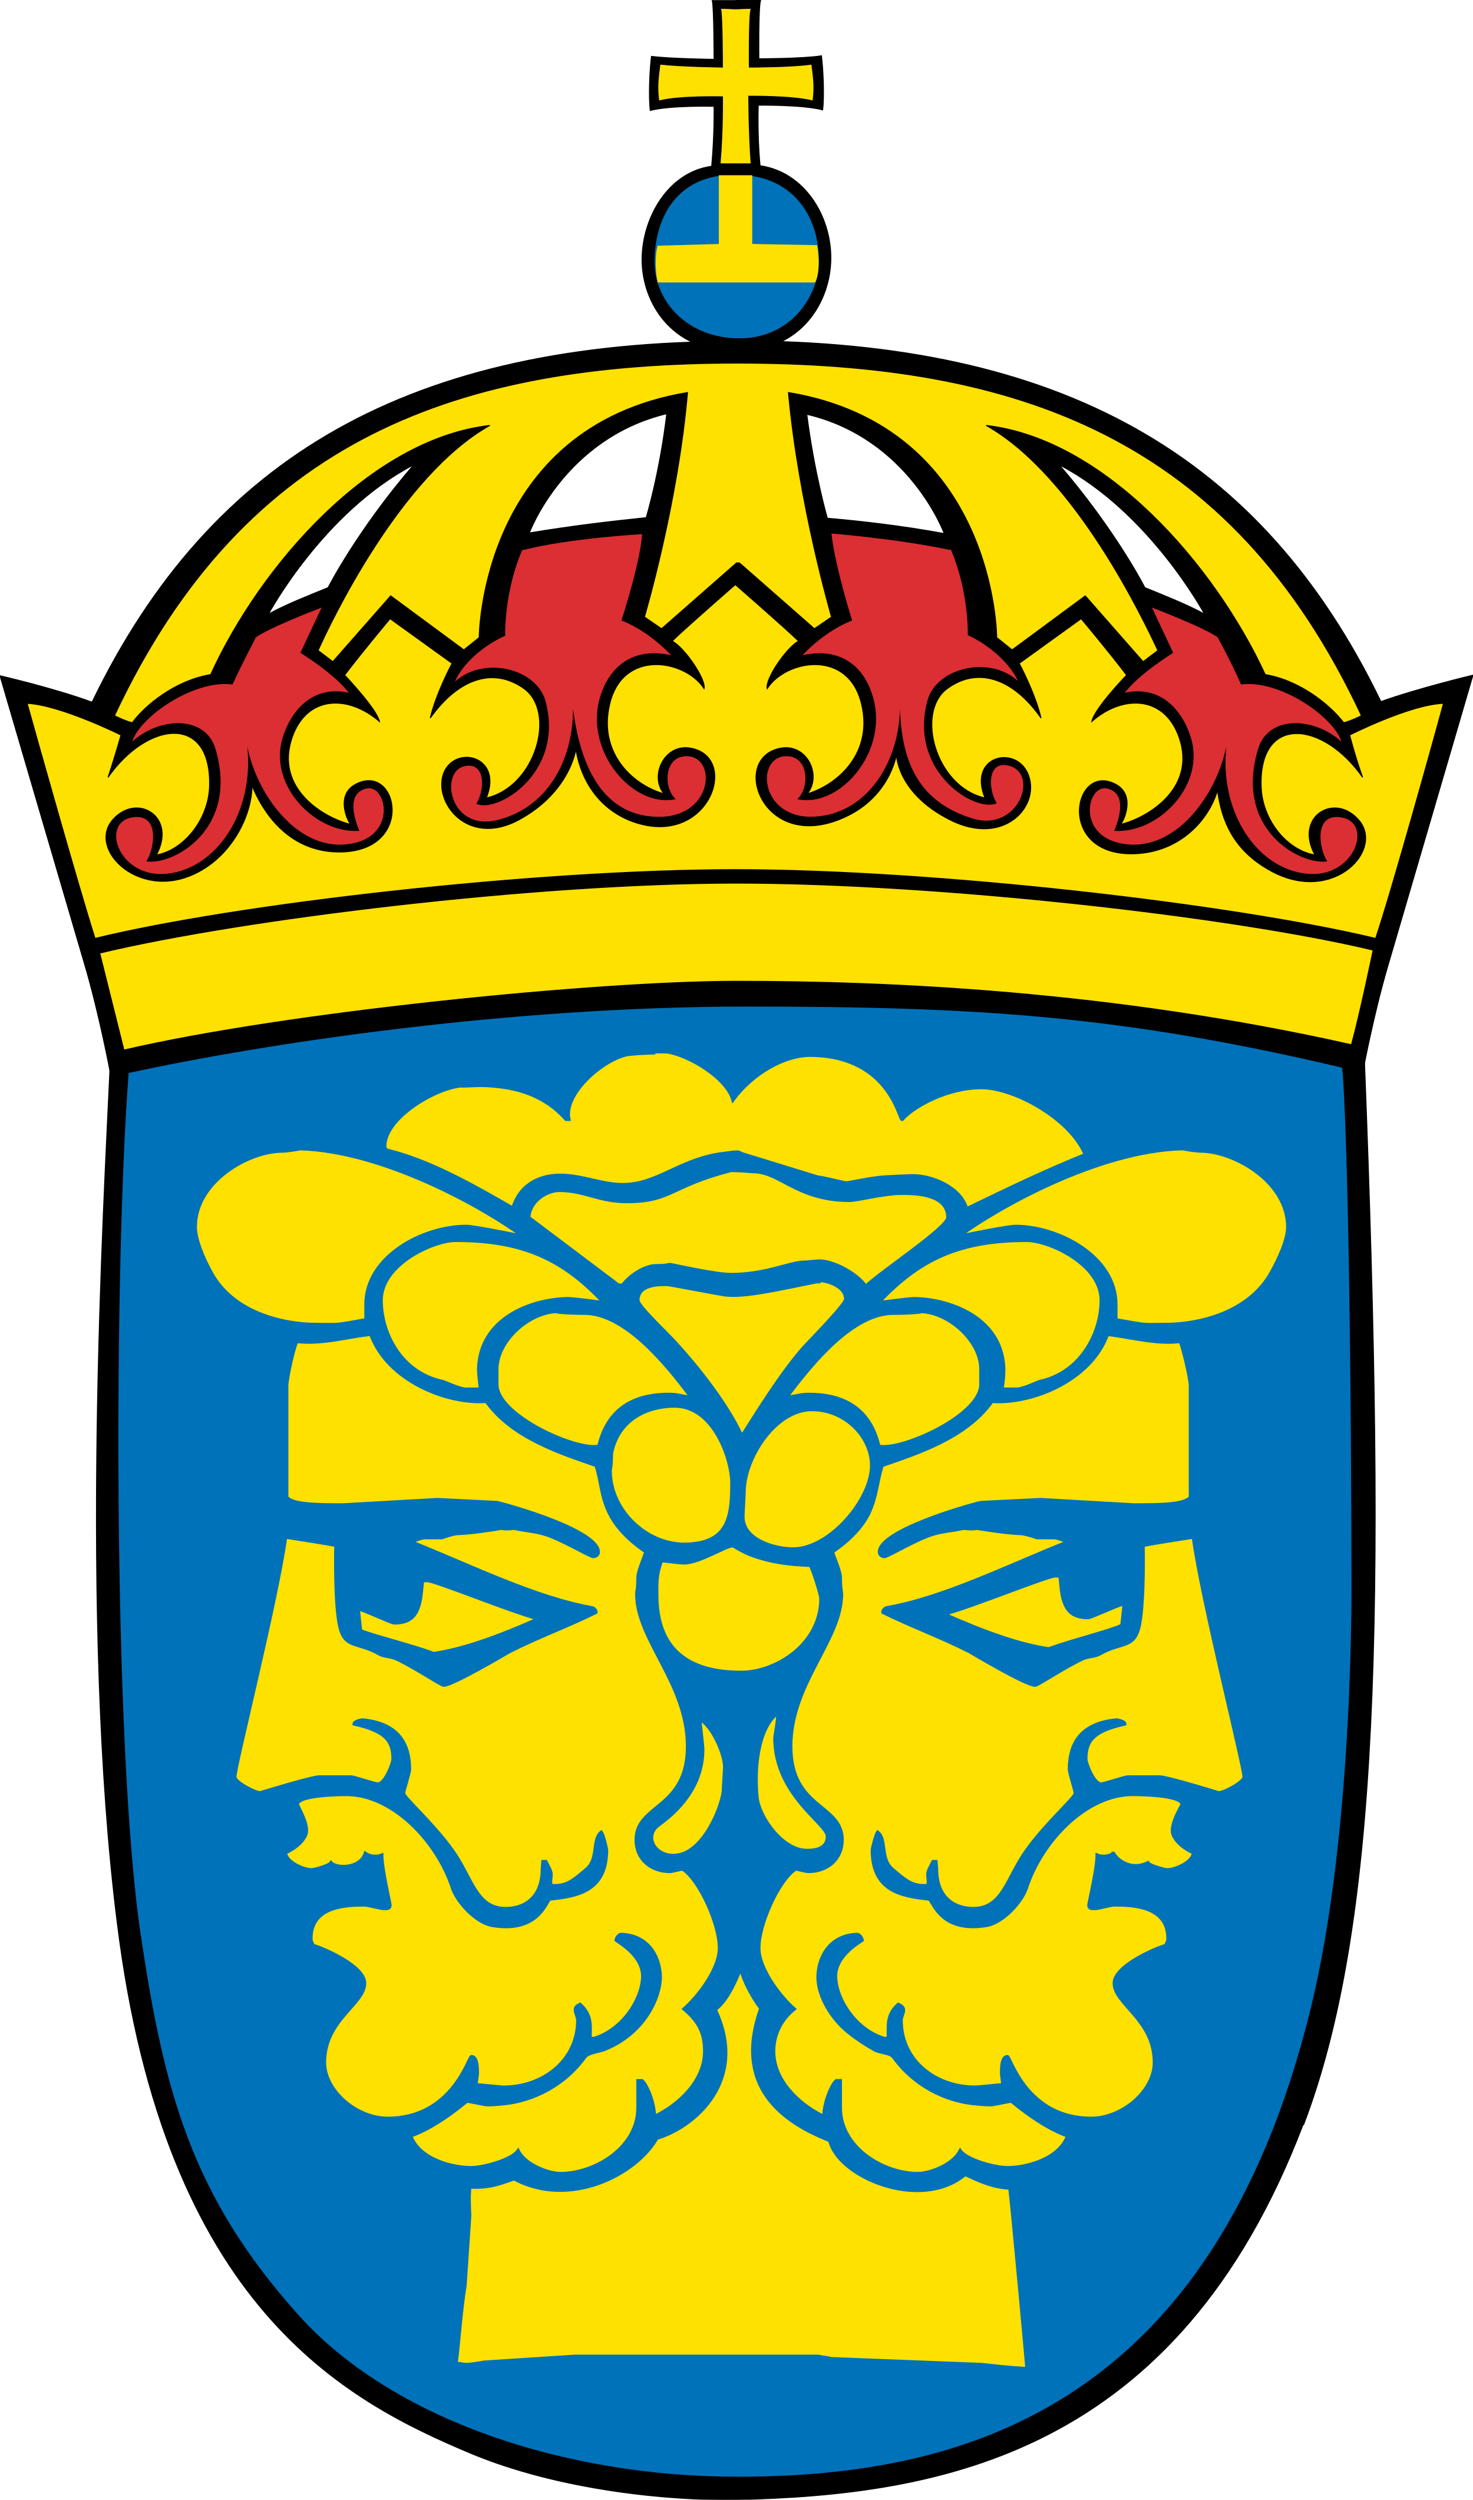 <?xml version="1.0" encoding="utf-8"?>
<svg xmlns="http://www.w3.org/2000/svg" viewBox="0.014 0.526 32.388 54.963" width="32.388px" height="54.963px">
  <defs>
    <clipPath id="clip0_3169_105">
      <rect width="197" height="55" fill="white" transform="translate(0 0.5)"/>
    </clipPath>
  </defs>
  <g clip-path="url(#clip0_3169_105)" id="object-0" transform="matrix(1, 0, 0, 1, 1.4210854715202004e-14, 0)">
    <path fill-rule="evenodd" clip-rule="evenodd" d="M14.676 9.622C12.419 10.164 11.653 12.244 11.653 12.244C12.587 12.089 13.457 11.986 14.222 11.908C14.222 11.908 14.521 10.927 14.676 9.609V9.622ZM9.11 10.746C7.124 11.779 5.918 14.027 5.918 14.027C6.32 13.808 6.787 13.627 7.228 13.446C7.228 13.446 7.864 12.193 9.11 10.746ZM17.752 9.622C17.92 10.939 18.206 11.921 18.206 11.921C18.971 11.986 19.854 12.089 20.775 12.257C20.775 12.257 20.009 10.164 17.752 9.635V9.622ZM23.305 10.746C24.551 12.193 25.187 13.446 25.187 13.446C25.628 13.627 26.095 13.808 26.497 14.027C26.497 14.027 25.291 11.779 23.305 10.746ZM16.208 8.02C23.344 8.02 27.756 10.526 30.377 15.952C31.208 15.655 32.401 15.371 32.401 15.371C32.401 15.371 30.857 20.642 30.533 21.753C30.209 22.852 29.975 24.118 29.975 24.118C26.368 23.278 19.257 22.529 16.208 22.529C13.158 22.529 6.047 23.265 2.44 24.118C2.44 24.118 2.207 22.864 1.882 21.753C1.558 20.655 0.014 15.384 0.014 15.384C0.014 15.384 1.194 15.655 2.038 15.965C4.659 10.539 9.071 8.032 16.208 8.032V8.02Z" fill="black"/>
    <path d="M14.676 9.622C12.419 10.164 11.653 12.244 11.653 12.244C12.587 12.089 13.457 11.986 14.222 11.908C14.222 11.908 14.521 10.927 14.676 9.609V9.622ZM9.11 10.746C7.124 11.779 5.918 14.027 5.918 14.027C6.32 13.808 6.787 13.627 7.228 13.446C7.228 13.446 7.864 12.193 9.11 10.746ZM17.752 9.622C17.92 10.939 18.206 11.921 18.206 11.921C18.971 11.986 19.854 12.089 20.775 12.257C20.775 12.257 20.009 10.164 17.752 9.635V9.622ZM23.305 10.746C24.551 12.193 25.187 13.446 25.187 13.446C25.628 13.627 26.095 13.808 26.497 14.027C26.497 14.027 25.291 11.779 23.305 10.746ZM16.208 8.02C23.344 8.02 27.756 10.526 30.377 15.952C31.208 15.655 32.401 15.371 32.401 15.371C32.401 15.371 30.857 20.642 30.533 21.753C30.209 22.852 29.975 24.118 29.975 24.118C26.368 23.278 19.257 22.529 16.208 22.529C13.158 22.529 6.047 23.265 2.44 24.118C2.44 24.118 2.207 22.864 1.882 21.753C1.558 20.655 0.014 15.384 0.014 15.384C0.014 15.384 1.194 15.655 2.038 15.965C4.659 10.539 9.071 8.032 16.208 8.032V8.02Z" stroke="black" stroke-width="0.02" stroke-miterlimit="3.86"/>
    <path d="M16.194 0.526C16.194 0.526 16.57 0.526 16.739 0.526C16.687 0.668 16.7 1.818 16.7 1.818C16.7 1.818 17.647 1.818 18.076 1.753C18.114 2.05 18.14 2.645 18.102 2.942C17.66 2.826 16.687 2.839 16.687 2.839C16.687 2.839 16.661 3.459 16.726 4.169C17.699 4.311 18.283 5.267 18.283 6.198C18.283 7.128 17.66 8.252 16.207 8.252C14.754 8.252 14.131 7.154 14.131 6.236C14.131 5.319 14.702 4.311 15.662 4.182C15.727 3.472 15.714 2.864 15.714 2.864C15.714 2.864 14.754 2.839 14.312 2.955C14.274 2.658 14.3 2.063 14.338 1.766C14.767 1.818 15.714 1.831 15.714 1.831C15.714 1.831 15.714 0.681 15.675 0.539C15.844 0.539 16.194 0.539 16.194 0.539V0.526Z" fill="black" stroke="black" stroke-width="0.02" stroke-miterlimit="3.86"/>
    <path d="M30.209 21.417C27.082 20.668 20.62 19.944 16.208 19.944C11.796 19.944 5.334 20.732 2.207 21.482L2.739 23.614C6.346 22.774 13.159 22.102 16.208 22.102C19.53 22.102 24.448 22.309 29.729 23.497C29.911 22.838 30.209 21.404 30.209 21.404V21.417Z" fill="#FFE100" stroke="black" stroke-width="0.02" stroke-miterlimit="3.86"/>
    <path d="M16.208 12.903L14.56 14.35L14.184 14.092C14.184 14.092 14.923 11.598 15.131 9.156C10.563 9.919 10.55 14.544 10.55 14.544L10.213 14.815L8.604 13.627L7.332 15.074L7.008 14.828C7.293 14.195 8.812 10.991 10.784 9.88C8.176 10.177 5.749 12.942 4.646 15.358C3.868 15.487 3.206 16.03 2.921 16.417C2.765 16.378 2.557 16.275 2.531 16.262C5.412 10.112 10.135 8.51 16.234 8.51C22.332 8.51 27.069 10.099 29.949 16.262C29.923 16.275 29.716 16.378 29.56 16.417C29.275 16.043 28.613 15.487 27.834 15.358C26.718 12.942 24.305 10.177 21.697 9.88C23.669 10.991 25.174 14.195 25.473 14.828L25.148 15.074L23.877 13.627L22.268 14.815L21.93 14.544C21.93 14.544 21.917 9.919 17.35 9.156C17.57 11.598 18.297 14.092 18.297 14.092L17.921 14.35L16.273 12.903H16.208Z" fill="#FFE100" stroke="black" stroke-width="0.02" stroke-miterlimit="3.86"/>
    <path d="M15.857 4.118C15.922 3.407 15.909 2.645 15.909 2.645C15.909 2.645 14.949 2.619 14.508 2.735C14.469 2.438 14.495 2.244 14.534 1.947C14.962 1.999 15.909 2.012 15.909 2.012C15.909 2.012 15.909 0.862 15.87 0.72C16.039 0.72 16.181 0.733 16.181 0.733C16.181 0.733 16.363 0.72 16.519 0.72C16.467 0.862 16.48 2.012 16.48 2.012C16.48 2.012 17.427 2.012 17.855 1.947C17.894 2.244 17.92 2.438 17.881 2.735C17.44 2.619 16.467 2.632 16.467 2.632C16.467 2.632 16.467 3.394 16.519 4.118H15.857Z" fill="#FFE100"/>
    <path d="M16.531 4.402C17.504 4.544 18.01 5.332 18.01 6.262C18.01 7.012 17.413 7.955 16.272 7.955C15.13 7.955 14.416 7.141 14.416 6.288C14.416 5.358 14.857 4.544 15.83 4.402H16.531Z" fill="#0072BA" stroke="#0072BA" stroke-width="0.02" stroke-miterlimit="3.86"/>
    <path d="M14.481 6.727C14.442 6.533 14.416 6.185 14.481 5.939L15.83 5.9V4.389H16.544V5.9L17.971 5.926C18.01 6.133 18.036 6.508 17.933 6.727H14.481Z" fill="#FFE100" stroke="#FFE100" stroke-width="0.02" stroke-miterlimit="3.86"/>
    <path d="M16.208 19.647C11.796 19.647 5.231 20.396 2.104 21.159C1.779 20.151 0.767 16.559 0.611 15.991C1.351 16.029 2.674 16.688 2.674 16.688C2.674 16.688 2.532 17.192 2.389 17.619C3.258 16.378 4.673 16.21 4.621 17.825C4.595 18.549 4.05 19.221 3.453 19.324C3.907 18.484 3.038 17.954 2.506 18.536C1.896 19.195 3.116 20.396 4.4 19.686C5.14 19.285 5.555 18.433 5.555 17.799C5.776 18.342 6.321 19.234 7.424 19.259C9.175 19.298 8.773 17.257 7.826 17.774C7.398 18.006 7.644 18.562 7.722 18.652C7.138 18.51 6.048 17.864 6.438 16.74C6.762 15.81 7.67 15.797 8.358 16.391C8.306 16.12 7.592 15.37 7.592 15.37C7.995 14.841 8.591 14.13 8.591 14.13L9.954 15.112C9.954 15.112 9.604 15.758 9.474 16.314C10.123 15.409 10.888 15.203 11.537 15.668C12.251 16.184 11.796 17.825 10.707 18.071C11.083 17.154 10.032 16.895 9.772 17.515C9.526 18.148 10.278 19.156 11.407 18.562C12.562 17.942 12.679 16.985 12.679 16.985C12.679 16.985 12.77 18.11 13.847 18.562C15.585 19.259 16.325 17.154 15.183 16.973C14.625 16.882 14.288 17.58 14.612 17.98C13.899 17.774 13.172 17.063 13.418 16.017C13.704 14.776 15.092 15.035 15.495 15.668C15.547 15.474 15.079 14.776 14.794 14.621C15.157 14.272 16.182 13.381 16.182 13.381C16.182 13.381 17.207 14.272 17.571 14.621C17.298 14.776 16.831 15.461 16.883 15.668C17.285 15.035 18.674 14.776 18.959 16.017C19.206 17.05 18.479 17.761 17.765 17.98C18.09 17.58 17.765 16.882 17.195 16.973C16.053 17.166 16.753 19.247 18.492 18.536C19.582 18.097 19.725 17.115 19.725 17.115C19.725 17.115 19.725 17.954 20.893 18.549C22.112 19.169 22.93 18.213 22.605 17.515C22.32 16.908 21.295 17.154 21.671 18.071C20.581 17.825 20.14 16.184 20.841 15.668C21.489 15.19 22.268 15.409 22.904 16.314C22.774 15.758 22.424 15.112 22.424 15.112L23.786 14.13C23.786 14.13 24.383 14.841 24.785 15.37C24.785 15.37 24.072 16.107 24.02 16.391C24.695 15.797 25.616 15.81 25.94 16.74C26.329 17.864 25.24 18.51 24.656 18.652C24.733 18.562 24.98 18.006 24.552 17.774C23.605 17.257 23.215 19.363 24.967 19.298C25.979 19.259 26.602 18.536 26.784 17.903C26.875 18.575 27.134 19.234 27.977 19.686C29.353 20.422 30.482 19.182 29.872 18.536C29.34 17.954 28.471 18.484 28.925 19.324C28.315 19.221 27.77 18.562 27.744 17.825C27.692 16.223 29.106 16.378 29.976 17.619C29.82 17.192 29.69 16.688 29.69 16.688C29.69 16.688 31.014 16.017 31.753 15.991C31.598 16.572 30.599 20.164 30.261 21.159C27.134 20.409 20.581 19.647 16.169 19.647H16.208Z" fill="#FFE100" stroke="black" stroke-width="0.02" stroke-miterlimit="3.86"/>
    <path d="M5.62 14.557C5.866 14.35 7.086 13.885 7.086 13.885L6.619 14.88C6.619 14.88 7.358 15.332 7.683 15.758C6.787 15.564 6.333 16.301 6.203 16.843C5.97 17.864 6.982 18.859 7.916 18.794C7.812 18.549 7.618 17.968 8.072 17.864C8.526 17.761 8.773 18.975 7.631 19.091C6.541 19.208 5.658 17.993 5.451 16.934C5.607 18.381 4.776 19.634 3.673 19.738C2.622 19.841 2.207 18.601 2.933 18.497C3.517 18.407 3.427 19.156 3.232 19.466C3.816 19.557 5.282 18.768 4.75 16.985C4.53 16.262 3.543 16.275 2.921 16.831C3.089 16.288 4.283 15.461 5.126 15.577C5.36 15.073 5.632 14.557 5.632 14.557H5.62Z" fill="#DB2F33"/>
    <path d="M26.809 14.557C26.563 14.35 25.343 13.885 25.343 13.885L25.81 14.88C25.81 14.88 25.07 15.332 24.746 15.758C25.641 15.564 26.096 16.301 26.225 16.843C26.459 17.864 25.447 18.859 24.512 18.794C24.616 18.549 24.811 17.968 24.357 17.864C23.903 17.761 23.656 18.975 24.798 19.091C25.888 19.208 26.77 17.993 26.978 16.934C26.822 18.381 27.653 19.634 28.756 19.738C29.807 19.841 30.222 18.601 29.495 18.497C28.911 18.407 29.002 19.156 29.197 19.466C28.613 19.557 27.134 18.768 27.679 16.985C27.899 16.262 28.885 16.275 29.508 16.831C29.34 16.288 28.146 15.461 27.302 15.577C27.082 15.073 26.796 14.557 26.796 14.557H26.809Z" fill="#DB2F33"/>
    <path d="M11.524 12.619C12.523 12.361 14.132 12.27 14.132 12.27C14.093 12.903 13.678 14.169 13.678 14.169C13.678 14.169 14.236 14.363 14.768 14.931C13.872 14.738 13.379 15.242 13.197 15.888C12.873 17.076 13.95 18.304 14.871 18.097C14.599 17.851 14.612 17.18 15.079 17.154C15.78 17.115 15.715 18.446 14.56 18.485C13.21 18.523 12.756 17.244 12.614 16.107C12.614 17.27 12.03 18.304 10.927 18.562C9.889 18.795 9.681 17.49 10.226 17.373C10.693 17.27 10.68 17.89 10.486 18.2C10.953 18.42 12.445 17.503 12.004 15.926C11.796 15.216 10.641 14.944 10.018 15.513C10.187 15.112 10.654 14.712 11.121 14.505C11.121 13.407 11.498 12.619 11.498 12.619H11.524Z" fill="#DB2F33"/>
    <path d="M20.904 12.619C19.75 12.373 18.296 12.257 18.296 12.257C18.374 12.98 18.75 14.169 18.75 14.169C18.75 14.169 18.193 14.363 17.661 14.931C18.556 14.738 19.049 15.241 19.218 15.887C19.542 17.076 18.465 18.303 17.544 18.097C17.816 17.851 17.803 17.179 17.336 17.154C16.622 17.115 16.7 18.497 17.855 18.484C19.01 18.471 19.776 17.36 19.802 16.107C19.84 17.308 20.23 18.161 21.398 18.523C22.41 18.833 22.877 17.528 22.189 17.36C21.722 17.244 21.735 17.877 21.93 18.187C21.462 18.407 19.97 17.489 20.411 15.913C20.619 15.203 21.774 14.931 22.397 15.5C22.215 15.099 21.748 14.699 21.294 14.492C21.294 13.394 20.918 12.606 20.918 12.606L20.904 12.619Z" fill="#DB2F33"/>
    <path d="M28.664 47.244C25.9 54.492 20.697 55.384 16.207 55.487C14.741 55.513 12.327 55.281 10.394 54.48C7.578 53.304 3.647 51.237 2.595 42.826C1.752 36.185 2.297 27.025 2.44 23.859C18.024 20.642 30 23.769 30.014 23.821C30.494 36.146 30.338 42.877 28.677 47.244H28.664Z" fill="black" stroke="black" stroke-width="0.02" stroke-miterlimit="3.86"/>
    <path d="M16.442 22.658C21.567 22.658 24.695 22.864 29.522 24.001C29.561 24.131 29.716 27.115 29.729 35.112C29.729 35.112 29.807 40.707 28.834 44.686C26.654 53.575 21.061 54.983 16.221 54.983C12.445 54.983 8.631 53.73 6.567 51.417C4.232 48.808 3.622 46.534 3.103 43.032C2.493 38.911 2.519 28.291 2.843 24.118C5.763 23.485 11.109 22.658 16.442 22.658Z" fill="#0072BA"/>
    <path d="M14.223 23.304C15.508 23.304 16.143 24.079 16.221 24.079C16.325 24.079 17.052 23.381 17.843 23.381C18.596 23.381 19.517 23.64 19.997 24.557C20.464 24.299 20.957 24.182 21.438 24.079C21.463 24.105 21.476 24.105 21.684 24.079C22.553 24.131 23.708 24.79 24.318 25.784C27.303 24.867 29.34 26.404 28.431 28.536C27.99 29.583 26.641 29.996 26.342 29.97C26.472 30.578 26.563 34.144 26.563 34.144C26.563 35.112 27.692 39.363 27.731 39.596C27.77 39.828 26.939 40.345 26.797 40.345C26.732 40.345 26.511 40.242 26.368 40.164C26.252 40.41 26.122 40.526 26.122 40.655C26.122 41.069 26.68 40.888 26.537 41.249C26.239 41.999 25.499 41.921 25.252 41.753C24.902 41.908 24.552 41.857 24.5 41.857C24.318 41.857 24.396 41.973 24.292 42.154C24.565 42.102 25.953 42.18 25.953 42.981C25.953 43.123 25.849 43.51 25.797 43.562C25.797 43.562 24.837 43.717 24.837 44.247C24.837 44.247 25.434 44.854 25.512 44.97C25.668 45.242 25.745 45.552 25.745 45.875C25.745 46.831 24.811 47.529 23.955 47.529C23.877 47.942 23.047 48.523 22.709 48.653C22.683 48.717 22.657 48.833 22.657 48.885C22.657 48.95 22.67 49.26 22.735 50.164C22.735 50.371 22.813 50.59 22.839 50.823C22.891 51.366 22.852 51.495 22.891 51.831C22.93 52.128 23.047 52.697 23.047 52.761C23.047 52.761 22.904 53.007 23.047 53.175C22.515 53.071 22.398 53.02 22.021 53.007L18.972 52.852L16.753 52.826H16.61C16.61 52.826 16.001 52.761 15.637 52.774L12.51 52.826C12.51 52.826 12.484 52.826 12.458 52.8L10.239 52.955C10.239 52.955 10.032 52.981 9.655 53.007C9.629 52.955 9.629 52.916 9.629 52.864C9.629 52.8 9.707 52.373 9.759 52.141L9.967 49.467V48.549C9.772 48.446 9.448 48.343 9.266 48.213C9.033 48.032 8.89 47.709 8.63 47.541C8.527 47.464 8.345 47.529 8.202 47.477C7.969 47.399 7.748 47.322 7.553 47.193C7.06 46.87 6.866 46.366 6.866 45.926C6.866 45.048 7.8 44.298 7.8 44.144C7.8 43.691 6.684 43.485 6.645 43.485C6.567 43.368 6.515 43.226 6.515 43.11C6.515 42.18 7.501 42.18 8.189 42.115V41.908C8.189 41.908 8.189 41.87 8.137 41.87C8.085 41.87 7.839 41.921 7.774 41.921C7.709 41.921 7.411 41.818 7.346 41.818C7.281 41.818 7.229 41.87 7.164 41.895C7.138 41.87 7.112 41.87 6.762 41.895C6.321 41.727 6.022 41.547 6.022 41.159C6.022 40.875 6.476 41.03 6.476 40.629C6.476 40.552 6.424 40.461 6.282 40.216C6.256 40.19 5.892 40.306 5.828 40.306C5.672 40.306 4.88 39.867 4.88 39.596C4.88 39.479 5.373 37.722 5.49 37.089C5.685 36.094 5.957 35.087 6.061 34.079C6.126 33.485 6.035 33.381 6.035 33.304C6.035 33.304 6.087 30.746 6.087 30.681C6.087 30.616 6.191 30.203 6.191 30.138C6.191 30.074 6.191 30.074 6.178 30.035C5.334 30.022 4.089 28.924 3.959 27.839C3.959 27.774 3.959 27.658 3.959 27.283C4.193 25.913 5.763 25.513 6.736 25.513C6.801 25.513 6.879 25.513 7.281 25.539C7.54 25.552 7.956 25.668 8.02 25.668C8.15 25.668 8.124 25.539 8.124 25.5C8.124 25.41 8.695 24.777 8.864 24.647C8.929 24.596 9.616 24.131 10.382 24.092H10.797C11.174 24.092 12.173 24.441 12.354 24.466C12.562 23.82 13.665 23.355 14.236 23.355L14.223 23.304Z" fill="#0072BA" stroke="#0072BA" stroke-width="0.07" stroke-miterlimit="3.86"/>
    <path d="M14.327 23.652C14.327 23.652 14.379 23.652 14.444 23.652H14.612C15.002 23.652 15.975 24.169 16.13 24.712C16.546 24.143 17.259 23.717 17.856 23.73C19.621 23.756 19.79 25.216 19.855 25.138C20.088 24.867 20.828 24.441 21.593 24.441C22.307 24.441 23.54 25.112 23.877 25.913C23.008 26.262 22.203 26.65 21.269 27.102C21.126 26.611 20.477 26.378 20.101 26.378C20.036 26.378 19.958 26.378 19.478 26.404C19.193 26.417 18.687 26.534 18.622 26.534C18.557 26.534 18.194 26.43 17.986 26.404L16.351 25.9C16.208 25.862 16.377 25.823 15.832 25.9C14.924 26.043 14.457 26.572 13.704 26.572C13.25 26.572 12.809 26.366 12.328 26.366C11.926 26.366 11.459 26.534 11.29 27.089C10.395 26.572 9.435 26.03 8.501 25.81C8.501 25.771 8.475 25.784 8.475 25.732C8.475 25.099 9.591 24.453 10.149 24.402C10.265 24.415 10.512 24.376 10.81 24.402C11.342 24.441 11.965 24.583 12.458 25.138H12.523C12.406 24.596 13.198 23.885 13.743 23.73C13.86 23.691 14.353 23.678 14.353 23.678L14.327 23.652Z" fill="#FFE100" stroke="#0072BA" stroke-width="0.07" stroke-miterlimit="3.86"/>
    <path d="M6.605 25.784C8.461 25.836 10.667 27.089 11.51 27.709C11.38 27.683 10.446 27.49 10.264 27.49C9.317 27.49 8.059 28.148 8.059 29.208V29.544C7.319 29.673 7.527 29.647 6.982 29.647C6.203 29.647 5.113 29.376 4.646 28.484C4.49 28.2 4.309 27.787 4.309 27.503C4.309 26.508 5.476 25.836 6.229 25.836C6.294 25.836 6.489 25.81 6.618 25.784H6.605Z" fill="#FFE100" stroke="#0072BA" stroke-width="0.07" stroke-miterlimit="3.86"/>
    <path d="M16.04 26.262C16.338 26.262 16.507 26.288 16.572 26.288C17.168 26.288 17.532 26.921 18.7 26.921C18.842 26.921 19.478 26.766 19.802 26.766C20.036 26.766 20.854 26.74 20.854 27.296C20.854 27.515 19.387 28.484 19.05 28.807C18.855 28.523 18.336 28.252 18.038 28.252C17.973 28.252 17.752 28.278 17.687 28.278C17.389 28.278 16.857 28.549 16.091 28.549C15.728 28.549 14.781 28.329 14.755 28.329C14.69 28.329 14.677 28.355 14.456 28.355C14.236 28.342 13.886 28.536 13.704 28.782H13.613L11.641 27.296C11.667 26.921 12.043 26.701 12.315 26.701C12.86 26.701 13.185 26.947 13.795 26.947C14.768 26.947 14.755 26.611 16.04 26.275V26.262Z" fill="#FFE100" stroke="#0072BA" stroke-width="0.07" stroke-miterlimit="3.86"/>
    <path d="M10.031 27.8C11.511 27.8 12.393 28.213 13.288 29.169C13.029 29.131 12.588 29.079 12.523 29.079C11.809 29.079 10.589 29.441 10.537 30.603C10.537 30.72 10.55 30.836 10.576 31.069H10.252C10.122 31.069 9.798 30.913 9.746 30.901C8.825 30.707 8.396 29.828 8.396 29.118C8.396 28.317 9.551 27.8 10.031 27.8Z" fill="#FFE100" stroke="#0072BA" stroke-width="0.07" stroke-miterlimit="3.86"/>
    <path d="M17.999 28.678C18.18 28.678 18.608 28.794 18.608 29.092C18.608 29.208 17.791 30.035 17.687 30.151C17.207 30.694 16.701 31.508 16.325 32.102C16.026 31.43 15.352 30.564 14.794 29.97C14.56 29.725 14.041 29.234 14.041 29.117C14.041 28.756 14.521 28.769 14.677 28.769C14.742 28.769 15.922 29.001 15.987 29.001C16.052 29.001 16.156 29.027 16.558 28.975C17.051 28.911 17.947 28.704 18.012 28.704L17.999 28.678Z" fill="#FFE100" stroke="#0072BA" stroke-width="0.07" stroke-miterlimit="3.86"/>
    <path d="M12.289 29.376C12.289 29.376 12.497 29.402 12.847 29.402C13.742 29.389 14.651 30.5 15.209 31.249C14.91 31.21 14.923 31.184 14.715 31.184C14.093 31.184 13.405 31.391 13.184 32.309C13.158 32.334 13.132 32.334 13.068 32.334C12.484 32.334 10.94 31.611 10.94 30.965V30.629C10.94 30.009 11.653 29.363 12.289 29.363V29.376Z" fill="#FFE100" stroke="#0072BA" stroke-width="0.07" stroke-miterlimit="3.86"/>
    <path d="M8.162 29.854C8.526 30.888 9.849 31.404 10.706 31.34C11.276 32.141 12.34 32.477 13.119 32.748C13.236 33.097 13.223 33.42 13.417 33.807C13.664 34.311 14.209 34.634 14.209 34.647C14.209 34.712 14.053 35.022 14.04 35.203C14.04 35.474 14.014 35.513 14.014 35.578C14.014 36.585 15.13 37.541 15.13 38.924C15.13 40.306 14.001 40.19 14.001 40.978C14.001 41.417 14.339 41.676 14.741 41.676C14.806 41.676 14.962 41.624 15.026 41.624C15.403 41.87 15.844 42.864 15.831 43.368C15.831 43.782 15.416 44.376 15.052 44.699C15.39 44.983 15.507 45.242 15.507 45.629C15.507 46.249 14.988 46.779 14.404 47.063C14.404 46.74 14.222 46.34 14.131 46.275H14.04V46.87C14.04 47.748 13.093 48.316 12.34 48.316C12.068 48.316 11.562 48.123 11.406 47.813C11.263 48.019 10.641 48.187 10.368 48.187C10.005 48.187 9.252 48.032 9.045 47.49C9.641 47.283 10.277 46.727 10.277 46.727C10.342 46.727 10.666 46.805 10.731 46.805C10.796 46.805 10.874 46.805 11.121 46.779C11.705 46.715 12.405 46.404 12.872 45.758C12.95 45.655 13.158 45.642 13.301 45.59C14.209 45.229 14.533 44.415 14.533 44.001C14.533 43.627 14.326 43.084 13.677 43.058C13.612 43.058 13.56 43.149 13.56 43.187C13.651 43.252 14.17 43.549 14.144 44.014C14.118 44.505 13.703 45.151 13.08 45.345H12.989C12.989 45.087 13.041 44.841 12.769 44.596C12.652 44.647 12.665 44.699 12.665 44.725C12.665 44.789 12.717 44.88 12.717 44.944C12.717 45.823 11.964 46.417 11.082 46.417C11.017 46.417 10.589 46.366 10.485 46.366C10.485 46.275 10.511 46.172 10.511 46.107C10.511 46.004 10.511 45.745 10.381 45.745C10.316 45.745 9.966 47.102 8.538 47.102C7.851 47.102 7.15 46.495 7.15 45.875C7.15 44.931 8.032 44.596 8.032 44.13C8.032 43.743 7.072 43.342 6.904 43.304C6.878 43.252 6.852 43.213 6.852 43.149C6.852 42.438 7.617 42.412 8.032 42.412C8.097 42.412 8.383 42.49 8.448 42.49C8.513 42.49 8.59 42.503 8.59 42.412C8.59 42.373 8.409 41.611 8.409 41.314C8.201 41.392 8.045 41.275 8.045 41.275C7.929 41.624 7.41 41.611 7.293 41.482C7.254 41.547 6.929 41.637 6.865 41.637C6.67 41.637 6.294 41.456 6.294 41.262C6.294 41.262 6.618 41.133 6.735 40.875C6.813 40.694 6.631 40.371 6.553 40.203C6.553 39.983 7.578 39.983 7.63 39.983C8.642 39.983 9.628 41.004 9.966 42.05C10.057 42.322 10.459 42.8 10.848 42.864C11.808 43.019 12.003 42.399 12.094 42.283C12.704 42.218 13.352 42.115 13.352 41.198C13.352 41.172 13.275 40.862 13.236 40.81C13.028 40.965 13.184 41.392 12.911 41.624C12.652 41.844 12.496 41.986 12.224 41.986H12.133C12.107 41.908 12.133 41.805 12.133 41.74C12.133 41.663 12.068 41.559 12.016 41.456H11.951C11.951 41.456 11.938 41.598 11.938 41.611C11.938 42.309 11.484 42.49 11.134 42.49C10.472 42.49 10.394 41.805 9.953 41.198C9.525 40.603 8.889 40.048 8.889 39.957C8.889 39.893 9.019 39.518 9.019 39.428C9.019 38.911 8.811 38.42 7.981 38.342C7.981 38.342 7.799 38.368 7.799 38.433C8.5 38.588 8.655 38.807 8.655 39.208C8.655 39.285 8.487 39.751 8.318 39.751C8.253 39.751 7.799 39.596 7.734 39.596H7.033C6.865 39.596 5.736 39.944 5.736 39.944C5.619 39.944 5.178 39.712 5.178 39.596C5.178 39.363 6.112 35.681 6.294 34.324C6.709 34.389 7.046 34.441 7.397 34.505C7.397 34.557 7.371 35.694 7.474 36.236C7.578 36.792 7.864 36.611 8.357 36.895C8.448 36.947 8.59 36.947 8.694 36.986C9.058 37.141 9.706 37.58 9.771 37.58C9.966 37.58 11.147 36.882 11.211 36.844C11.847 36.521 12.522 36.275 13.119 35.978C13.119 35.926 13.08 35.888 13.028 35.875C11.783 35.655 10.381 34.957 9.058 34.428C9.148 34.389 9.291 34.337 9.356 34.337H9.732C9.732 34.337 9.94 34.26 10.057 34.247C10.381 34.234 10.718 34.182 11.043 34.13C11.069 34.13 11.095 34.156 11.315 34.13C11.549 34.182 11.783 34.195 11.99 34.26C12.34 34.363 12.989 34.751 13.054 34.751C13.119 34.751 13.171 34.712 13.171 34.647C13.158 34.182 11.276 33.639 10.939 33.562L9.628 33.497L7.565 33.614C7.02 33.614 6.449 33.614 6.32 33.446V30.978C6.333 30.784 6.462 30.19 6.54 30.022C7.072 30.087 7.604 29.931 8.136 29.867L8.162 29.854Z" fill="#FFE100" stroke="#0072BA" stroke-width="0.07" stroke-miterlimit="3.86"/>
    <path d="M14.846 31.443C15.728 31.443 16.105 32.644 16.105 33.123C16.105 33.846 16.053 34.479 15.054 34.479C14.223 34.479 13.432 33.73 13.432 32.864C13.432 32.8 13.458 32.786 13.458 32.489C13.613 31.701 14.288 31.443 14.846 31.443Z" fill="#FFE100" stroke="#0072BA" stroke-width="0.07" stroke-miterlimit="3.86"/>
    <path d="M17.868 31.52C18.607 31.52 19.178 32.128 19.178 32.748C19.178 33.497 18.257 34.583 17.453 34.583C17.076 34.583 16.35 34.402 16.35 33.872C16.35 33.807 16.376 33.394 16.376 33.329C16.376 32.606 17.05 31.52 17.868 31.52Z" fill="#FFE100" stroke="#0072BA" stroke-width="0.07" stroke-miterlimit="3.86"/>
    <path d="M16.116 34.505C16.116 34.505 16.389 34.673 16.545 34.724C16.973 34.88 17.388 34.931 17.829 34.944C17.894 35.047 18.063 35.603 18.063 35.668C18.063 36.688 17.064 37.296 16.311 37.296C15.13 37.296 14.456 36.779 14.456 35.59C14.456 35.319 14.443 35.164 14.559 34.841C14.767 34.867 15.001 34.892 15.052 34.892C15.39 34.892 15.974 34.518 16.103 34.518L16.116 34.505Z" fill="#FFE100" stroke="#0072BA" stroke-width="0.07" stroke-miterlimit="3.86"/>
    <path d="M9.305 35.28H9.409C9.577 35.28 11.251 35.965 11.848 36.12C10.888 36.546 10.161 36.792 9.552 36.882C9.02 36.688 8.215 36.495 7.943 36.379L7.891 35.9C8.137 35.978 8.617 36.211 8.682 36.211C9.033 36.211 9.227 36.068 9.279 35.539L9.305 35.28Z" fill="#FFE100" stroke="#0072BA" stroke-width="0.07" stroke-miterlimit="3.86"/>
    <path d="M17.116 38.2C17.116 38.394 17.051 38.678 17.051 38.743C17.051 39.996 18.206 40.629 18.206 40.901C18.206 41.211 17.869 41.211 17.752 41.211C17.22 41.211 16.714 40.487 16.662 40.061C16.597 39.466 16.662 38.562 17.103 38.2H17.116Z" fill="#FFE100" stroke="#0072BA" stroke-width="0.07" stroke-miterlimit="3.86"/>
    <path d="M15.402 38.33C15.688 38.485 15.947 39.105 15.947 39.376C15.947 39.441 15.921 39.789 15.921 39.854C15.921 40.151 15.545 41.159 14.974 41.301C14.468 41.43 14.131 40.926 14.494 40.655C15.104 40.216 15.467 39.66 15.467 38.989C15.467 38.924 15.415 38.472 15.402 38.343V38.33Z" fill="#FFE100" stroke="#0072BA" stroke-width="0.07" stroke-miterlimit="3.86"/>
    <path d="M16.299 43.807C16.39 44.182 16.65 44.57 16.741 44.686C16.131 46.404 17.208 47.179 18.259 47.593C18.44 48.394 20.257 49.156 21.23 48.342C21.295 48.342 21.71 48.614 22.216 48.639C22.242 48.743 22.593 52.554 22.593 52.606C22.151 52.58 21.84 52.541 21.593 52.515L18.285 52.386C18.207 52.36 18.103 52.36 18.012 52.334H12.653L10.655 52.464C10.525 52.489 10.33 52.515 10.265 52.515C10.201 52.515 10.123 52.489 10.045 52.489C10.11 51.947 10.149 51.34 10.24 50.771L10.343 49.247C10.317 48.717 10.343 48.717 10.343 48.614C10.746 48.639 10.992 48.549 11.317 48.433C12.536 49.092 14.003 48.342 14.457 47.541C15.287 47.296 16.481 46.275 15.741 44.712C16.053 44.479 16.234 43.95 16.312 43.794L16.299 43.807Z" fill="#FFE100" stroke="#0072BA" stroke-width="0.07" stroke-miterlimit="3.86"/>
    <path d="M24.37 29.854C24.007 30.888 22.683 31.404 21.827 31.34C21.256 32.141 20.192 32.477 19.413 32.748C19.297 33.097 19.297 33.42 19.115 33.807C18.868 34.311 18.323 34.634 18.323 34.647C18.323 34.712 18.479 35.022 18.492 35.203C18.492 35.474 18.518 35.513 18.518 35.578C18.518 36.585 17.402 37.541 17.402 38.924C17.402 40.306 18.531 40.19 18.531 40.978C18.531 41.417 18.194 41.676 17.791 41.676C17.727 41.676 17.558 41.624 17.506 41.624C17.13 41.87 16.689 42.864 16.701 43.368C16.701 43.782 17.117 44.376 17.48 44.699C17.207 44.919 17.026 45.242 17.026 45.629C17.026 46.249 17.545 46.779 18.129 47.063C18.129 46.74 18.311 46.34 18.401 46.275H18.492V46.87C18.492 47.748 19.439 48.316 20.192 48.316C20.465 48.316 20.971 48.123 21.126 47.813C21.269 48.019 21.892 48.187 22.164 48.187C22.528 48.187 23.28 48.032 23.488 47.49C22.891 47.283 22.255 46.727 22.255 46.727C22.19 46.727 21.866 46.805 21.801 46.805C21.736 46.805 21.658 46.805 21.412 46.779C20.815 46.715 20.127 46.404 19.66 45.758C19.582 45.655 19.361 45.668 19.232 45.59C19.05 45.487 18.868 45.371 18.674 45.216C18.297 44.919 17.999 44.415 17.999 44.001C17.999 43.627 18.207 43.084 18.855 43.058C18.92 43.058 18.972 43.149 18.972 43.187C18.881 43.252 18.362 43.549 18.388 44.014C18.414 44.505 18.829 45.151 19.452 45.345H19.543C19.556 45.087 19.491 44.841 19.764 44.596C19.881 44.647 19.881 44.699 19.881 44.725C19.881 44.789 19.829 44.88 19.829 44.944C19.829 45.823 20.568 46.417 21.464 46.417C21.529 46.417 21.957 46.366 22.061 46.366C22.061 46.275 22.035 46.172 22.035 46.107C22.035 46.004 22.035 45.745 22.164 45.745C22.229 45.745 22.579 47.102 24.007 47.102C24.695 47.102 25.395 46.495 25.395 45.875C25.395 44.931 24.513 44.596 24.513 44.13C24.513 43.743 25.473 43.342 25.642 43.304C25.668 43.252 25.694 43.213 25.694 43.149C25.694 42.438 24.928 42.412 24.513 42.412C24.448 42.412 24.163 42.49 24.098 42.49C24.033 42.49 23.955 42.503 23.955 42.412C23.955 42.373 24.137 41.611 24.137 41.314C24.331 41.392 24.513 41.275 24.5 41.275C24.552 41.392 24.863 41.676 25.253 41.482C25.291 41.547 25.616 41.637 25.681 41.637C25.875 41.637 26.252 41.456 26.252 41.262C26.252 41.262 25.927 41.133 25.811 40.875C25.733 40.694 25.914 40.371 26.005 40.203C26.005 39.983 24.98 39.983 24.915 39.983C23.903 39.983 22.917 41.004 22.579 42.05C22.489 42.322 22.086 42.8 21.697 42.864C20.737 43.019 20.555 42.399 20.451 42.283C19.842 42.218 19.193 42.115 19.193 41.198C19.193 41.172 19.271 40.862 19.31 40.81C19.517 40.965 19.361 41.392 19.634 41.624C19.893 41.844 20.049 41.986 20.322 41.986H20.413C20.439 41.908 20.413 41.805 20.413 41.74C20.413 41.663 20.477 41.559 20.529 41.456H20.594C20.594 41.456 20.607 41.598 20.607 41.611C20.607 42.309 21.061 42.49 21.412 42.49C22.073 42.49 22.151 41.805 22.593 41.198C23.021 40.603 23.657 40.048 23.657 39.957C23.657 39.893 23.527 39.518 23.527 39.428C23.527 38.911 23.734 38.42 24.565 38.342C24.565 38.342 24.747 38.368 24.747 38.433C24.046 38.588 23.89 38.807 23.89 39.208C23.89 39.285 24.059 39.751 24.227 39.751C24.292 39.751 24.747 39.596 24.811 39.596H25.512C25.681 39.596 26.81 39.944 26.81 39.944C26.927 39.944 27.368 39.712 27.368 39.596C27.368 39.363 26.433 35.681 26.252 34.324C25.837 34.389 25.499 34.441 25.149 34.505C25.149 34.557 25.175 35.694 25.071 36.236C24.967 36.792 24.682 36.611 24.189 36.895C24.098 36.947 23.955 36.947 23.851 36.986C23.488 37.141 22.839 37.58 22.774 37.58C22.567 37.58 21.399 36.882 21.334 36.844C20.698 36.521 20.023 36.275 19.426 35.978C19.426 35.926 19.465 35.888 19.517 35.875C20.763 35.655 22.164 34.957 23.488 34.428C23.397 34.389 23.254 34.337 23.189 34.337H22.813C22.813 34.337 22.605 34.26 22.476 34.247C22.151 34.234 21.827 34.182 21.49 34.13C21.464 34.13 21.438 34.156 21.204 34.13C20.971 34.182 20.737 34.195 20.529 34.26C20.179 34.363 19.53 34.751 19.465 34.751C19.4 34.751 19.349 34.712 19.349 34.647C19.361 34.182 21.243 33.639 21.58 33.562L22.891 33.497L24.941 33.614C25.499 33.614 26.057 33.614 26.187 33.446V30.978C26.174 30.784 26.031 30.19 25.966 30.022C25.434 30.087 24.902 29.931 24.37 29.867V29.854Z" fill="#FFE100" stroke="#0072BA" stroke-width="0.07" stroke-miterlimit="3.86"/>
    <path d="M23.319 35.177H23.215C23.046 35.177 21.372 35.862 20.775 36.017C21.736 36.443 22.462 36.689 23.072 36.779C23.604 36.585 24.409 36.392 24.681 36.262L24.733 35.784C24.486 35.862 24.006 36.094 23.942 36.094C23.591 36.094 23.396 35.952 23.345 35.422L23.319 35.164V35.177Z" fill="#FFE100" stroke="#0072BA" stroke-width="0.07" stroke-miterlimit="3.86"/>
    <path d="M20.23 29.376C20.23 29.376 20.023 29.402 19.672 29.402C18.777 29.389 17.869 30.5 17.311 31.249C17.609 31.21 17.609 31.184 17.804 31.184C18.427 31.184 19.114 31.391 19.335 32.309C19.361 32.334 19.387 32.334 19.452 32.334C20.035 32.334 21.58 31.611 21.58 30.965V30.629C21.58 30.009 20.866 29.363 20.23 29.363V29.376Z" fill="#FFE100" stroke="#0072BA" stroke-width="0.07" stroke-miterlimit="3.86"/>
    <path d="M26.005 25.784C24.149 25.836 21.943 27.089 21.1 27.709C21.229 27.683 22.164 27.49 22.345 27.49C23.28 27.49 24.551 28.148 24.551 29.208V29.544C25.291 29.673 25.083 29.647 25.628 29.647C26.407 29.647 27.497 29.376 27.977 28.484C28.133 28.2 28.327 27.787 28.327 27.503C28.327 26.508 27.146 25.836 26.407 25.836C26.342 25.836 26.147 25.81 26.017 25.784H26.005Z" fill="#FFE100" stroke="#0072BA" stroke-width="0.07" stroke-miterlimit="3.86"/>
    <path d="M22.591 27.8C21.112 27.8 20.229 28.213 19.334 29.169C19.607 29.131 20.035 29.079 20.1 29.079C20.8 29.079 22.033 29.441 22.085 30.603C22.085 30.72 22.085 30.836 22.046 31.069H22.37C22.513 31.069 22.825 30.913 22.876 30.901C23.785 30.707 24.226 29.828 24.226 29.118C24.226 28.317 23.071 27.8 22.591 27.8Z" fill="#FFE100" stroke="#0072BA" stroke-width="0.07" stroke-miterlimit="3.86"/>
  </g>
</svg>